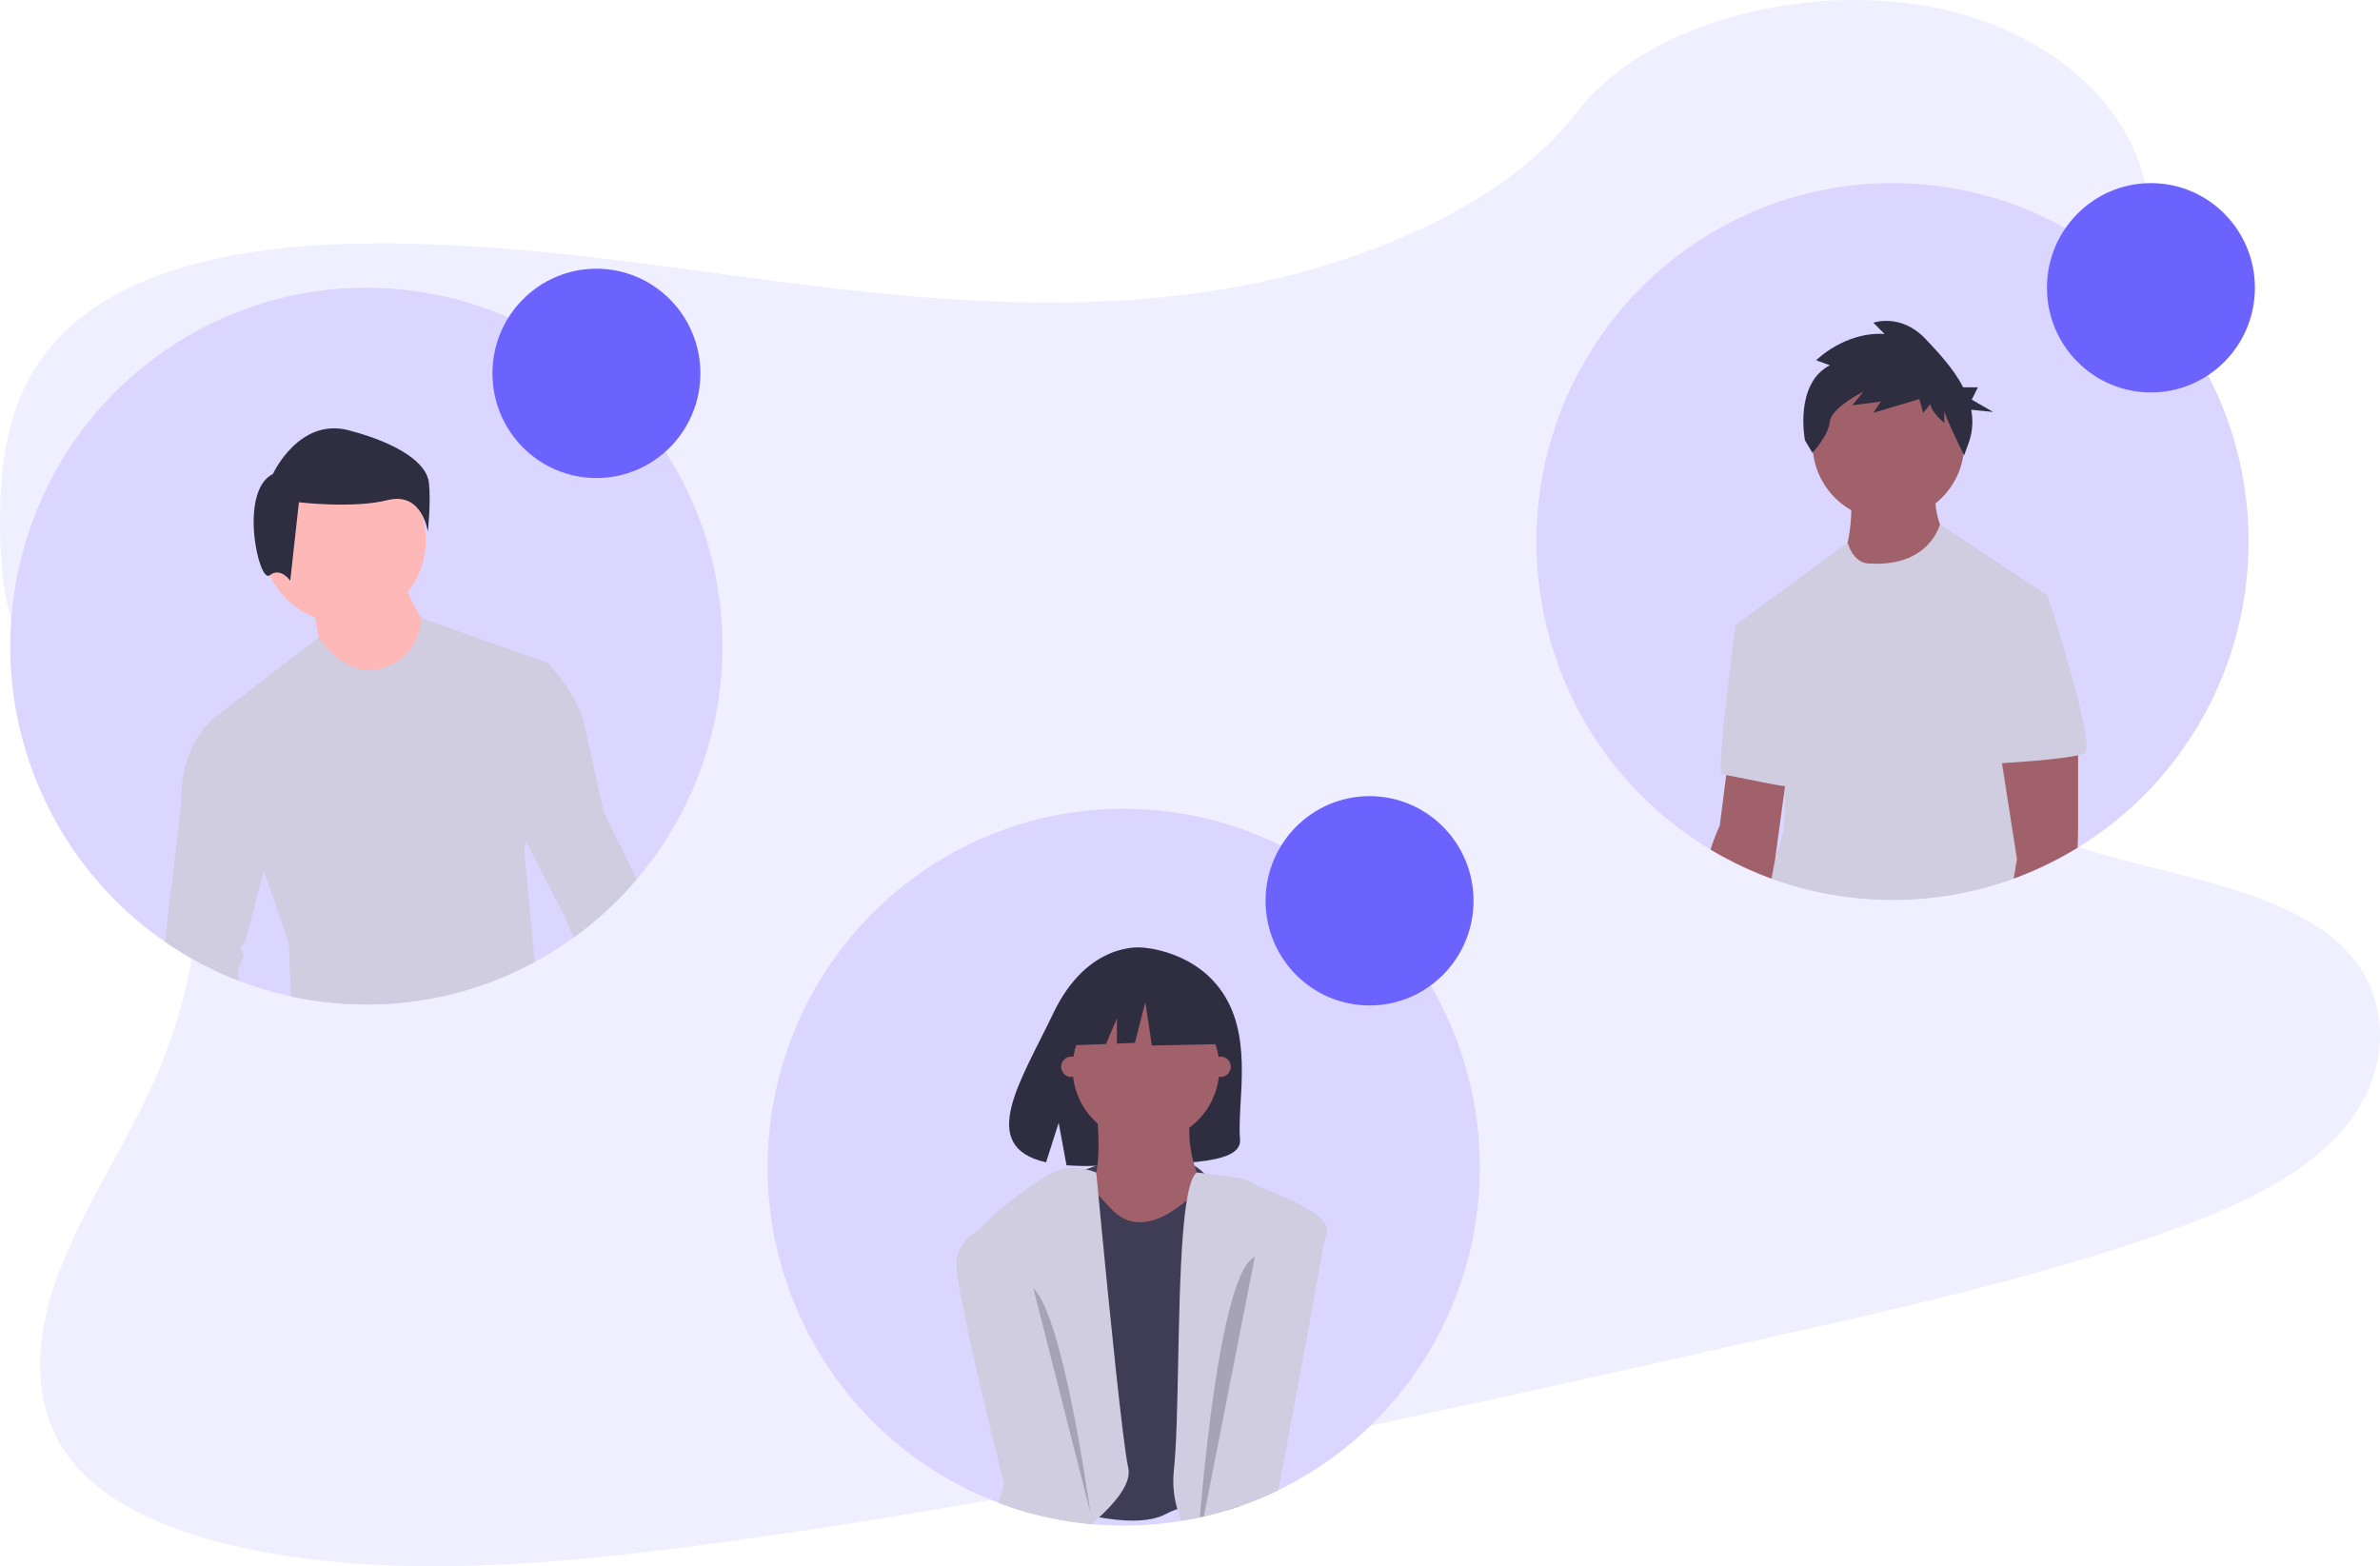 <?xml version="1.0" encoding="UTF-8"?>
<svg width="234px" height="154px" viewBox="0 0 234 154" version="1.1" xmlns="http://www.w3.org/2000/svg" xmlns:xlink="http://www.w3.org/1999/xlink">
    <!-- Generator: Sketch 55.2 (78181) - https://sketchapp.com -->
    <title>编组 14</title>
    <desc>Created with Sketch.</desc>
    <g id="页面1" stroke="none" stroke-width="1" fill="none" fill-rule="evenodd">
        <g id="编组-14" fill-rule="nonzero">
            <path d="M120.439,28.405 C105.728,30.864 90.994,29.541 76.81,27.707 C62.626,25.873 48.476,23.531 33.733,23.989 C24.256,24.287 13.713,26.154 7.154,31.883 C0.845,37.395 -0.057,44.931 0.003,51.746 C0.048,56.872 0.528,62.182 3.992,66.304 C6.396,69.164 10.072,71.242 12.851,73.887 C22.535,83.094 19.789,97.357 13.657,109.434 C10.772,115.101 7.247,120.663 5.312,126.472 C3.378,132.282 3.186,138.54 6.829,143.35 C10.443,148.118 17.355,150.865 24.548,152.337 C39.154,155.326 55.366,153.783 71.045,151.637 C105.751,146.865 140.069,139.145 174.288,131.439 C186.953,128.589 199.674,125.723 211.859,121.526 C218.626,119.201 225.509,116.274 229.842,111.646 C235.342,105.77 235.391,97.66 229.958,92.741 C220.843,84.48 200.451,86.033 193.365,76.632 C189.463,71.469 191.051,64.526 194.033,58.423 C200.42,45.329 212.937,32.473 211.134,19.316 C209.898,10.278 201.166,2.711 189.566,0.619 C177.409,-1.572 161.872,2.087 154.996,11.073 C147.917,20.35 133.428,26.236 120.439,28.405 Z" id="路径" fill="#6C63FF" opacity="0.1"></path>
            <g id="编组-11" transform="translate(1.004, 18)">
                <path d="M144.492,96.762 C144.494,110.296 136.797,122.636 124.686,128.514 C124.683,128.514 124.683,128.514 124.68,128.517 C123.616,129.034 122.526,129.495 121.414,129.898 C121.238,129.967 121.058,130.029 120.875,130.088 C120.504,130.223 120.126,130.344 119.745,130.46 C118.961,130.703 118.166,130.918 117.359,131.105 L117.356,131.105 L117.334,131.111 L117.285,131.121 C117.179,131.146 117.071,131.171 116.963,131.192 C116.362,131.326 115.754,131.442 115.141,131.538 C113.271,131.847 111.379,132.002 109.484,132 C108.468,132 107.458,131.956 106.463,131.869 C106.409,131.867 106.356,131.862 106.302,131.853 C103.575,131.605 100.887,131.037 98.291,130.16 C97.907,130.029 97.522,129.892 97.145,129.745 C80.567,123.463 71.263,105.706 75.474,88.387 C79.686,71.068 96.085,59.644 113.672,61.778 C131.258,63.912 144.49,78.932 144.492,96.762 L144.492,96.762 Z" id="路径" fill="#DAD6FF"></path>
                <path d="M105.324,97.158 C105.324,97.158 113.535,93.556 117.392,97.361 C121.249,101.165 107.066,99.913 105.324,97.158 Z" id="路径" fill="#3F3D56"></path>
                <path d="M119.503,80.078 C116.743,75.385 111.284,75.166 111.284,75.166 C111.284,75.166 105.965,74.482 102.552,81.629 C99.371,88.291 94.981,94.724 101.845,96.283 L103.085,92.399 L103.853,96.573 C104.83,96.643 105.811,96.66 106.79,96.623 C114.14,96.384 121.141,96.693 120.915,94.038 C120.616,90.508 122.158,84.594 119.503,80.078 Z" id="路径" fill="#2F2E41"></path>
                <path d="M106.693,90.27 C106.693,90.27 107.937,98.535 105.449,99.537 C102.961,100.539 110.425,104.797 110.425,104.797 L114.655,104.797 L117.392,99.036 C117.392,99.036 114.904,94.528 116.397,90.27 C117.89,86.013 106.693,90.27 106.693,90.27 Z" id="路径" fill="#A0616A"></path>
                <path d="M120.875,130.088 L120.875,100.788 C120.875,100.788 120.559,97.779 118.053,98.562 C117.797,98.644 117.548,98.748 117.31,98.874 C116.895,99.099 116.499,99.359 116.126,99.65 C115.984,99.759 115.838,99.878 115.686,100.006 C115.674,100.015 115.661,100.027 115.649,100.037 C110.921,104.044 108.685,101.29 108.186,100.788 C108.003,100.607 107.526,100.093 106.99,99.513 L106.99,99.51 C106.758,99.26 106.516,98.998 106.287,98.743 C105.577,97.972 104.952,97.283 104.952,97.283 L102.464,99.285 L103.071,114.465 L103.214,118.045 L103.214,118.048 L103.26,119.162 L103.26,119.168 L103.647,128.879 L103.706,130.344 C104.548,130.614 105.403,130.841 106.268,131.024 C106.522,131.077 106.792,131.13 107.067,131.18 C109.224,131.573 111.938,131.775 113.66,130.843 C114.008,130.655 114.373,130.502 114.751,130.385 C115.5,130.158 116.279,130.05 117.062,130.063 C117.229,130.067 117.393,130.073 117.557,130.082 L117.561,130.082 C118.299,130.135 119.031,130.261 119.745,130.46 L120.875,130.088 Z" id="路径" fill="#3F3D56"></path>
                <path d="M108.942,129.165 C108.379,129.893 107.751,130.567 107.067,131.18 C106.857,131.373 106.646,131.56 106.432,131.744 C106.389,131.782 106.346,131.816 106.302,131.853 C103.575,131.605 100.887,131.037 98.291,130.16 C97.907,130.029 97.522,129.892 97.145,129.745 C97.384,129.136 97.571,128.507 97.705,127.865 C99.418,119.782 94.437,107.515 94.003,105.547 C93.845,104.839 94.428,103.857 95.36,102.812 C97.395,100.539 101.098,97.969 102.464,97.283 C103.5,96.817 104.66,96.709 105.763,96.978 L105.766,96.978 C106.112,97.049 106.451,97.151 106.779,97.283 L106.779,97.286 C106.782,97.333 106.817,97.689 106.875,98.297 C106.906,98.63 106.944,99.036 106.99,99.51 L106.99,99.513 C107.074,100.398 107.179,101.502 107.303,102.762 L107.303,102.765 C108.05,110.527 109.4,124.036 109.927,126.334 C110.122,127.185 109.688,128.171 108.942,129.165 Z" id="路径" fill="#D0CDE1"></path>
                <path d="M120.875,130.088 C121.058,130.029 121.238,129.967 121.414,129.898 C122.526,129.495 123.616,129.034 124.68,128.517 C123.087,123.833 127.793,108.943 129.141,104.334 L129.141,104.328 C129.299,103.788 129.41,103.389 129.46,103.168 C129.959,100.913 122.369,98.786 122.121,98.284 C121.929,97.904 118.846,97.52 117.393,97.361 C116.944,97.311 116.65,97.283 116.65,97.283 C116.266,97.583 115.971,98.443 115.742,99.694 C115.72,99.793 115.702,99.899 115.686,100.006 C115.522,100.972 115.395,102.142 115.293,103.454 C114.729,110.614 114.921,121.928 114.407,126.587 C114.303,127.549 114.345,128.522 114.534,129.471 C114.59,129.779 114.663,130.084 114.751,130.385 C114.859,130.776 114.989,131.162 115.141,131.538 C115.754,131.442 116.362,131.326 116.963,131.192 C117.071,131.171 117.179,131.146 117.285,131.121 L117.334,131.111 L117.356,131.105 L117.359,131.105 C118.165,130.918 118.96,130.703 119.745,130.46 L120.875,130.088 Z" id="路径" fill="#D0CDE1"></path>
                <ellipse id="椭圆形" fill="#A0616A" cx="119.009" cy="86.889" rx="1" ry="1.002"></ellipse>
                <ellipse id="椭圆形" fill="#A0616A" cx="104.329" cy="86.889" rx="1" ry="1.002"></ellipse>
                <path d="M120.875,130.088 C121.058,130.029 121.238,129.967 121.414,129.898 C122.526,129.495 123.616,129.034 124.68,128.517 C124.679,128.52 124.68,128.524 124.683,128.526 C124.682,128.522 124.684,128.517 124.686,128.514 C126.545,118.635 128.515,108.067 129.141,104.334 L129.141,104.328 C129.249,103.679 129.318,103.239 129.336,103.043 C129.584,100.539 123.363,100.539 123.363,100.539 L122.372,105.581 L120.875,113.199 L120.361,115.816 L117.644,129.639 L117.557,130.082 L117.356,131.105 L117.359,131.105 C118.165,130.918 118.96,130.703 119.745,130.46 L120.875,130.088 Z" id="路径" fill="#D0CDE1"></path>
                <path d="M106.302,131.853 C103.575,131.605 100.887,131.037 98.291,130.16 C98.096,129.402 97.9,128.635 97.705,127.865 C95.286,118.307 93.009,108.194 93.009,106.298 C93.009,104.73 94.096,103.598 95.36,102.812 C96.563,102.105 97.869,101.591 99.229,101.29 C99.229,101.29 100.023,104.611 101.163,109.401 C101.773,111.958 102.479,114.933 103.214,118.045 L103.214,118.048 C104.069,121.659 104.964,125.451 105.794,128.994 C105.927,129.568 106.06,130.133 106.191,130.69 L106.191,130.703 C106.193,130.707 106.194,130.711 106.194,130.715 C106.219,130.818 106.243,130.921 106.268,131.024 C106.324,131.267 106.38,131.507 106.432,131.744 C106.445,131.785 106.454,131.825 106.463,131.869 C106.409,131.867 106.356,131.862 106.302,131.853 L106.302,131.853 Z" id="路径" fill="#D0CDE1"></path>
                <path d="M100.597,108.679 L106.195,130.716 C106.195,130.716 103.583,111.433 100.597,108.679 Z" id="路径" fill="#000000" opacity="0.2"></path>
                <path d="M122.372,105.581 L120.875,113.199 L120.361,115.816 L117.647,129.639 L117.644,129.639 L117.561,130.082 L117.557,130.082 L117.359,131.105 L117.356,131.105 L117.334,131.111 L117.285,131.121 L116.963,131.183 C116.99,130.834 117.025,130.46 117.062,130.063 C117.074,129.917 117.087,129.767 117.102,129.611 C117.684,123.24 118.927,112.236 120.875,107.627 C121.334,106.542 121.833,105.812 122.372,105.581 Z" id="路径" fill="#000000" opacity="0.2"></path>
                <ellipse id="椭圆形" fill="#A0616A" cx="111.669" cy="87.014" rx="7.216" ry="7.263"></ellipse>
                <polygon id="路径" fill="#2F2E41" points="118.283 79.626 112.889 76.782 105.441 77.945 103.9 84.796 107.736 84.648 108.808 82.131 108.808 84.606 110.578 84.537 111.605 80.53 112.247 84.796 118.539 84.667"></polygon>
                <path d="M70.027,45.528 C70.027,56.878 64.595,67.533 55.435,74.152 C54.202,75.047 52.911,75.86 51.572,76.584 C44.234,80.538 35.738,81.738 27.602,79.971 C25.87,79.596 24.169,79.088 22.515,78.449 C5.99,72.09 -3.226,54.322 1.037,37.039 C5.301,19.756 21.704,8.39 39.265,10.551 C56.826,12.712 70.025,27.72 70.027,45.528 L70.027,45.528 Z" id="路径" fill="#DAD6FF"></path>
                <ellipse id="椭圆形" fill="#FFB8B8" cx="32.811" cy="35.126" rx="8.051" ry="8.104"></ellipse>
                <path d="M29.666,41.331 C29.666,41.331 30.672,46.143 30.672,46.649 C30.672,47.156 35.453,49.435 35.453,49.435 L39.73,48.675 L41.24,44.117 C41.24,44.117 38.724,40.318 38.724,38.798 L29.666,41.331 Z" id="路径" fill="#FFB8B8"></path>
                <path d="M35.019,80.766 C32.526,80.767 30.039,80.501 27.602,79.971 C27.482,77.492 27.401,74.76 27.401,74.76 L24.947,67.594 L19.854,52.729 L30.341,44.671 C30.341,44.671 32.937,48.927 36.711,47.661 C38.863,47.004 40.353,45.029 40.403,42.765 L52.814,47.156 L50.67,64.666 L50.549,65.645 L51.572,76.584 C46.484,79.338 40.796,80.775 35.019,80.766 Z" id="路径" fill="#D0CDE1"></path>
                <path d="M25.829,28.597 C25.829,28.597 28.385,23.022 33.285,24.308 C38.184,25.595 40.954,27.525 41.167,29.454 C41.38,31.384 41.06,34.279 41.06,34.279 C41.06,34.279 40.528,30.312 37.119,31.17 C33.711,32.028 28.385,31.384 28.385,31.384 L27.533,39.103 C27.533,39.103 26.575,37.71 25.509,38.567 C24.444,39.425 22.421,30.312 25.829,28.597 Z" id="路径" fill="#2F2E41"></path>
                <path d="M15.213,74.585 L16.834,60.833 C16.583,55.513 19.854,52.729 19.854,52.729 L23.628,52.729 L26.394,62.099 L24.947,67.594 L23.126,74.507 L22.621,75.268 C22.621,75.268 23.126,76.026 22.872,76.282 C22.621,76.534 22.37,77.548 22.37,77.548 C22.37,77.548 22.422,77.909 22.515,78.449 C19.937,77.458 17.486,76.161 15.213,74.585 L15.213,74.585 Z" id="路径" fill="#D0CDE1"></path>
                <path d="M61.622,68.433 C59.795,70.582 57.718,72.503 55.435,74.152 C55.091,73.538 54.803,72.894 54.574,72.228 L50.67,64.666 L48.034,59.564 L48.536,46.395 L52.814,47.156 C52.814,47.156 55.33,49.688 56.337,52.729 L58.35,61.844 L61.619,68.43 L61.622,68.433 Z" id="路径" fill="#D0CDE1"></path>
                <path d="M220.078,35.241 C220.084,47.544 213.71,58.959 203.265,65.349 C202.645,65.729 202.013,66.088 201.369,66.431 C200.409,66.942 199.42,67.41 198.41,67.825 L198.41,67.828 C198.088,67.962 197.766,68.09 197.441,68.212 C197.289,68.271 197.134,68.33 196.979,68.386 C193.16,69.772 189.13,70.48 185.07,70.479 C182.404,70.481 179.747,70.177 177.149,69.574 C175.799,69.26 174.47,68.864 173.168,68.389 L173.165,68.389 C171.512,67.787 169.907,67.059 168.363,66.213 C167.96,65.994 167.563,65.767 167.173,65.53 C166.9,65.368 166.634,65.202 166.368,65.034 C152.153,55.994 146.331,38.058 152.5,22.314 C158.669,6.57 175.086,-2.537 191.605,0.623 C208.123,3.783 220.077,18.317 220.078,35.241 L220.078,35.241 Z" id="路径" fill="#DAD6FF"></path>
                <path d="M181.035,30.097 C181.035,30.097 181.242,35.52 179.999,36.772 C178.755,38.023 186.216,42.404 186.216,42.404 L190.568,35.52 C190.568,35.52 188.91,32.6 189.324,30.097 L181.035,30.097 Z" id="路径" fill="#A0616A"></path>
                <ellipse id="椭圆形" fill="#A0616A" cx="184.661" cy="25.612" rx="7.46" ry="7.509"></ellipse>
                <path d="M197.304,66.472 C197.351,67.052 197.396,67.632 197.441,68.212 C197.289,68.271 197.134,68.33 196.979,68.386 C193.16,69.772 189.13,70.48 185.07,70.479 C182.404,70.481 179.747,70.177 177.149,69.574 C175.799,69.26 174.47,68.864 173.168,68.389 L173.165,68.417 C173.162,68.408 173.162,68.398 173.165,68.389 C173.212,67.753 173.331,67.125 173.518,66.515 L173.518,66.512 C173.691,65.87 173.927,65.127 174.196,64.307 C174.487,63.431 174.506,61.516 174.444,59.717 C174.438,59.58 174.435,59.44 174.429,59.305 C174.404,58.722 174.373,58.164 174.342,57.668 C174.271,56.549 174.196,55.754 174.196,55.754 L169.636,43.445 L180.649,35.35 C181.3,37.474 182.694,37.399 182.694,37.399 C188.605,37.807 189.693,33.697 189.727,33.563 L189.727,33.56 L200.306,40.527 L195.957,51.163 C195.957,51.163 196.133,52.966 196.384,55.716 C196.422,56.122 196.459,56.549 196.502,56.995 C196.744,59.695 197.038,63.06 197.304,66.472 Z" id="路径" fill="#D0CDE1"></path>
                <path d="M174.714,57.734 L174.497,59.318 L174.444,59.717 L173.524,66.484 L173.518,66.512 L173.518,66.515 L173.168,68.389 L173.165,68.417 C173.162,68.408 173.162,68.398 173.165,68.389 C171.512,67.787 169.907,67.059 168.363,66.213 C167.96,65.994 167.563,65.767 167.173,65.53 C167.43,64.723 167.734,63.931 168.084,63.16 L168.716,58.208 L168.911,56.692 L174.342,57.668 L174.714,57.734 Z" id="路径" fill="#A0616A"></path>
                <path d="M172.642,43.134 L169.637,43.447 C169.637,43.447 167.669,58.152 168.29,58.152 C168.912,58.152 175.958,59.821 176.165,59.404 C176.372,58.987 172.642,43.134 172.642,43.134 Z" id="路径" fill="#D0CDE1"></path>
                <path d="M178.905,17.915 L177.56,17.422 C177.56,17.422 180.372,14.592 184.285,14.838 L183.184,13.731 C183.184,13.731 185.874,12.746 188.319,15.33 C189.605,16.689 191.092,18.286 192.019,20.085 L193.459,20.085 L192.858,21.295 L194.962,22.505 L192.802,22.287 C193.007,23.332 192.937,24.413 192.598,25.421 L192.109,26.775 C192.109,26.775 190.153,22.837 190.153,22.345 L190.153,23.575 C190.153,23.575 188.808,22.468 188.808,21.73 L188.075,22.591 L187.708,21.237 L183.184,22.591 L183.918,21.483 L181.106,21.853 L182.206,20.499 C182.206,20.499 179.028,22.099 178.905,23.452 C178.783,24.806 177.194,26.529 177.194,26.529 L176.46,25.298 C176.46,25.298 175.36,19.761 178.905,17.915 Z" id="路径" fill="#2F2E41"></path>
                <path d="M203.265,65.349 C202.645,65.729 202.013,66.088 201.369,66.431 C200.409,66.942 199.42,67.41 198.41,67.825 L198.41,67.828 C198.088,67.962 197.766,68.09 197.441,68.212 C197.289,68.271 197.134,68.33 196.979,68.386 L197.304,66.472 L195.83,57.038 L195.644,55.857 L196.384,55.716 L203.312,54.397 L203.312,62.951 C203.312,62.951 203.33,63.877 203.265,65.349 Z" id="路径" fill="#A0616A"></path>
                <path d="M196.266,40.005 L200.307,40.526 C200.307,40.526 205.177,55.441 203.934,56.067 C202.691,56.692 194.609,57.109 194.609,57.109 L196.266,40.005 Z" id="路径" fill="#D0CDE1"></path>
                <ellipse id="椭圆形" fill="#6C63FF" cx="57.635" cy="18.71" rx="10.223" ry="10.291"></ellipse>
                <ellipse id="椭圆形" fill="#6C63FF" cx="133.649" cy="70.568" rx="10.223" ry="10.291"></ellipse>
                <ellipse id="椭圆形" fill="#6C63FF" cx="210.474" cy="10.294" rx="10.223" ry="10.291"></ellipse>
            </g>
        </g>
    </g>
</svg>